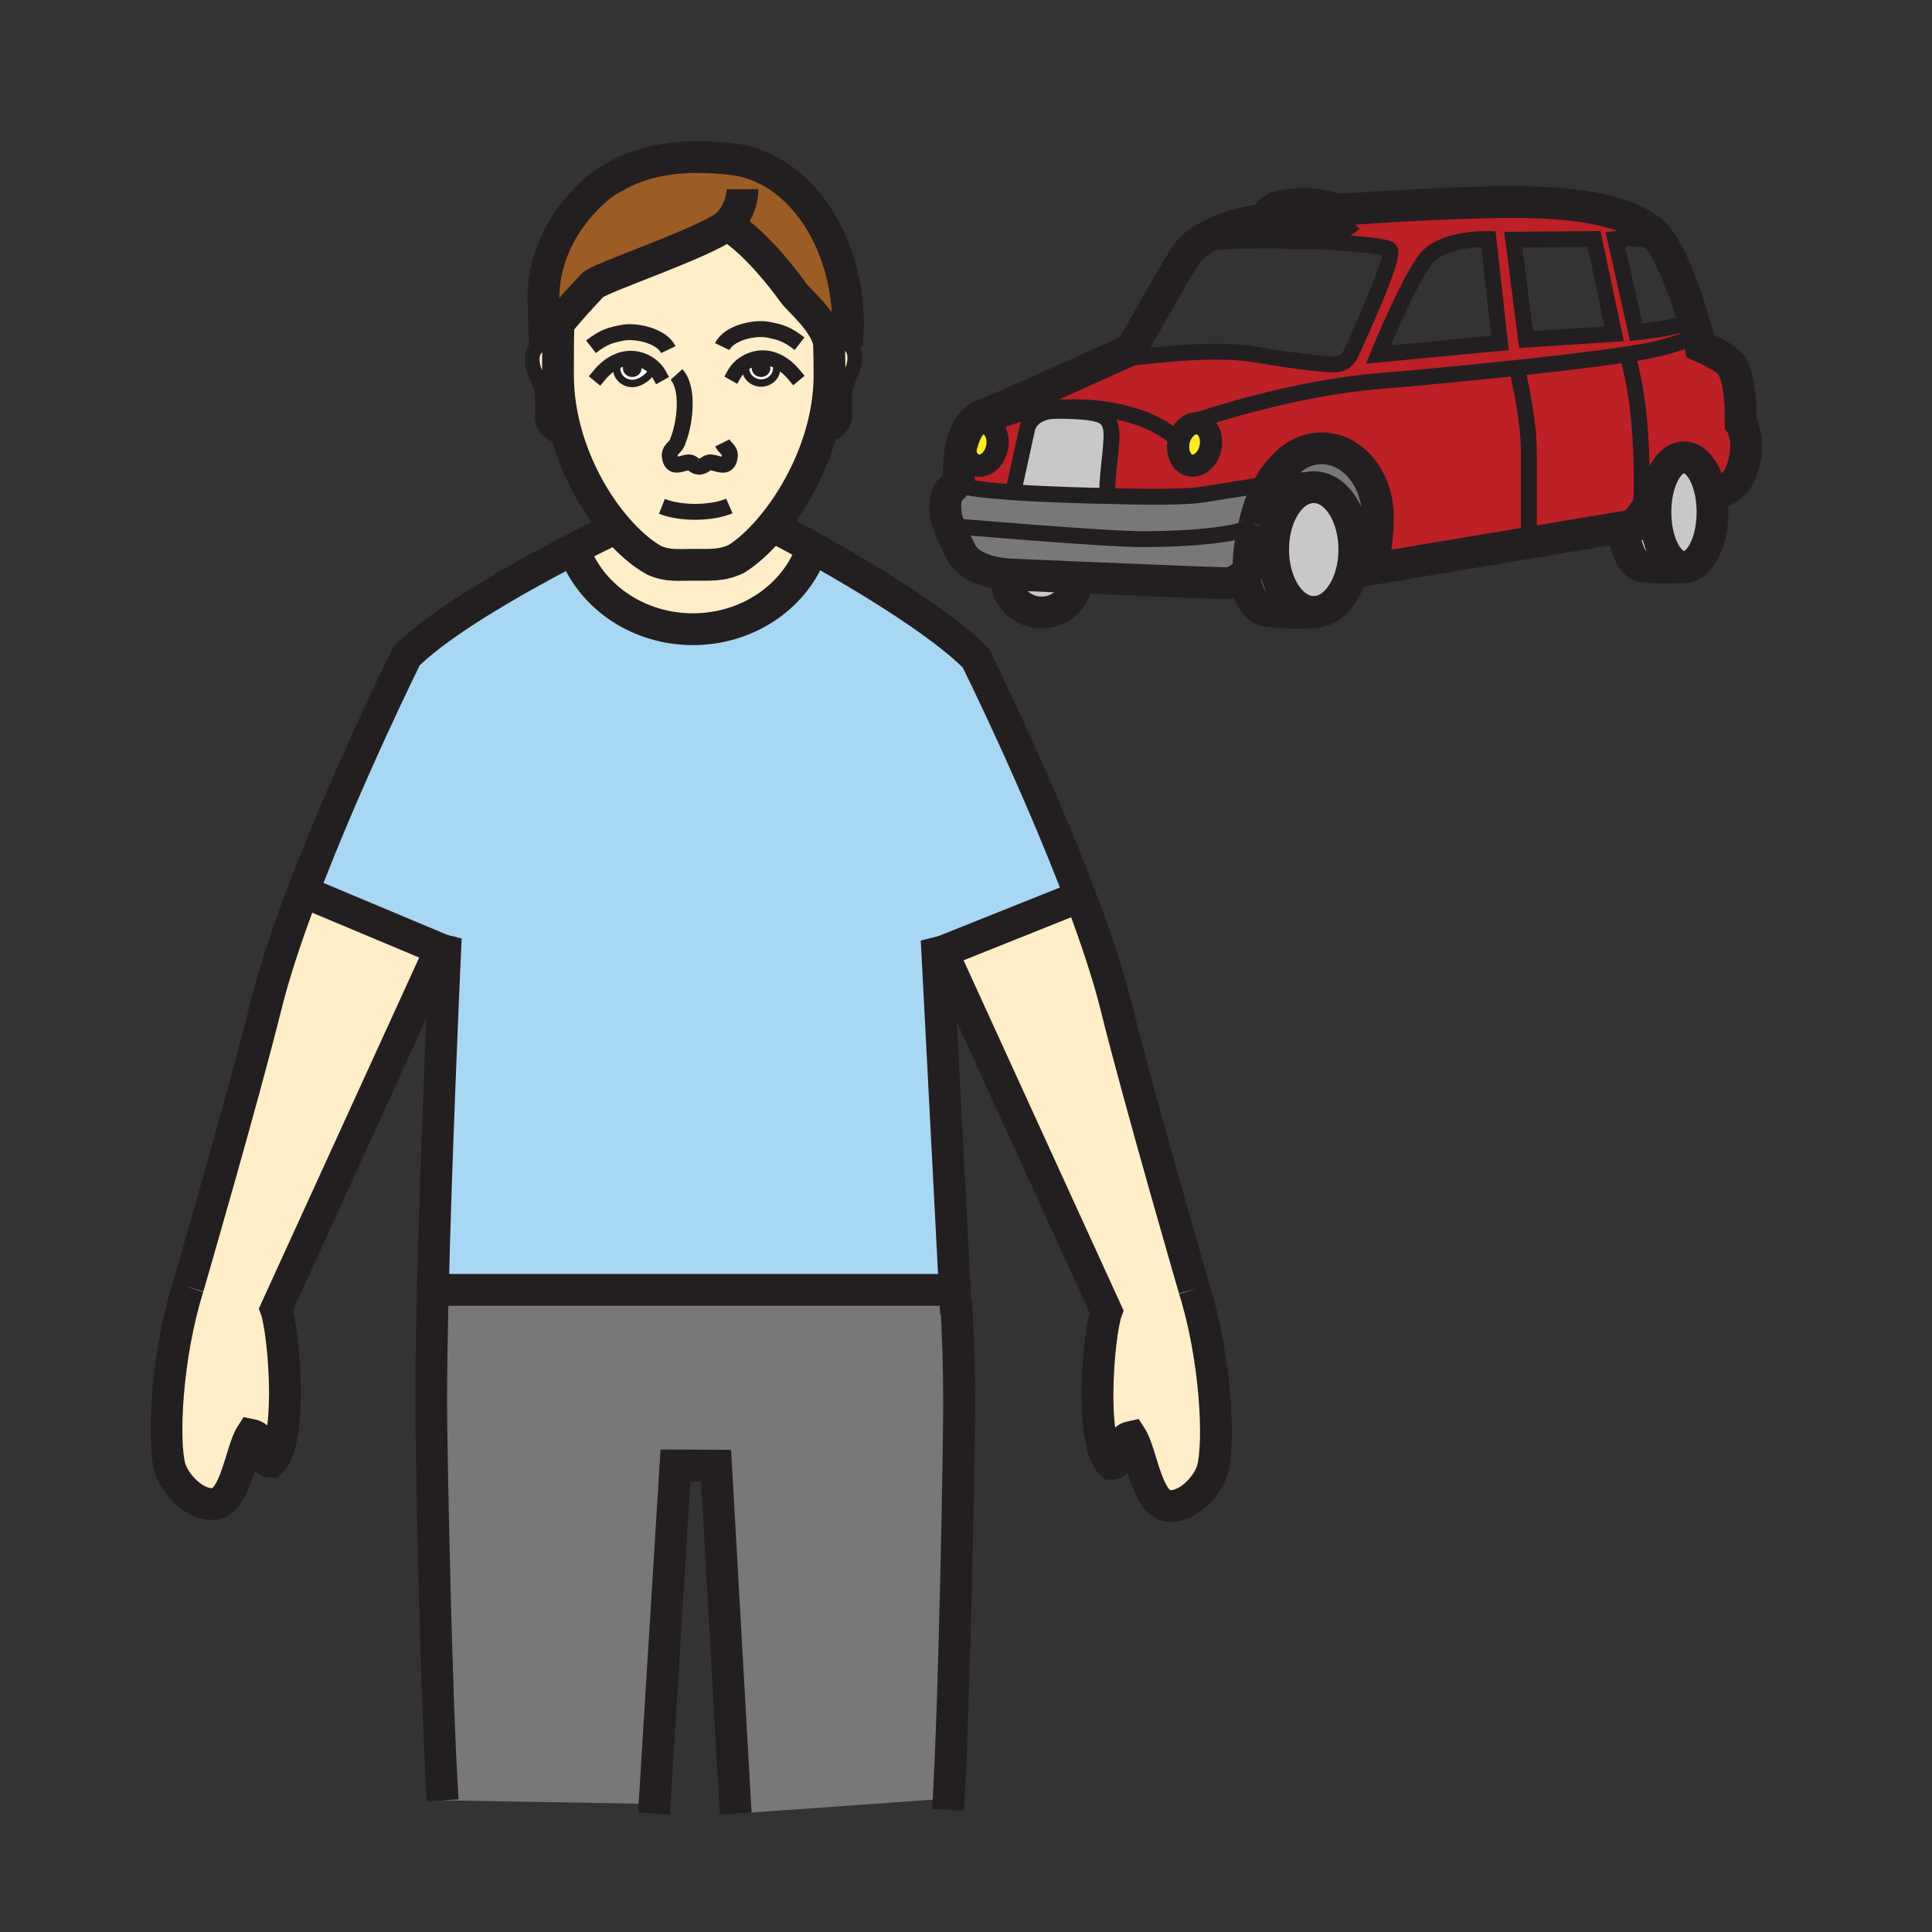 <?xml version="1.0" encoding="iso-8859-1"?>
<!-- Generator: Adobe Illustrator 12.0.1, SVG Export Plug-In . SVG Version: 6.00 Build 51448)  -->
<!DOCTYPE svg PUBLIC "-//W3C//DTD SVG 1.1//EN" "http://www.w3.org/Graphics/SVG/1.1/DTD/svg11.dtd">
<svg  version="1.1" id="Layer_1" xmlns="http://www.w3.org/2000/svg" xmlns:xlink="http://www.w3.org/1999/xlink" width="850.394" height="850.394"
	 viewBox="0 0 850.394 850.394" style="overflow:visible;enable-background:new 0 0 850.394 850.394;" xml:space="preserve">
<rect x="0" y="0" width="850.394" height="850.394" fill="#333333" stroke="none"/>
<g>
	<g id="XMLID_6_">
		<g>
			<path style="fill:#FFEEC8;" d="M137.67,394.25l56.21,23.57l-72.39,158.47c1.8,4.94,3.93,21.27,3.93,36.79
				c0,13.189-1.54,25.8-6.12,30.37c-5.25,0-1.61-10.45-8.78-11.9c-4.55,7.09-6.72,29.351-16.17,30.391
				c-8.51,1.01-17.58-8.91-19.54-15.881c-3.32-11.85-1.54-49.189,7.98-79.529c0,0,24.39-83.91,34.31-123.95
				c3.59-14.51,9.26-31.39,15.73-48.53L137.67,394.25z"/>
			<path style="fill:#FFEEC8;" d="M475.67,394.95c6.47,17.14,12.14,34.02,15.73,48.53c9.89,40.039,34.29,123.96,34.29,123.96
				c9.51,30.319,11.31,67.67,7.979,79.5c-1.95,7-11,16.89-19.54,15.88c-9.45-1.03-11.62-23.29-16.189-30.391
				c-7.141,1.49-3.48,11.91-8.761,11.91c-4.58-4.56-6.109-17.13-6.109-30.29c0-15.54,2.14-31.91,3.949-36.859L414.71,418.92L472,396
				L475.67,394.95z"/>
			<path style="fill:#797878;" d="M420.58,573.67l0.31-0.02c0.77,13.02,1.28,27.899,1.28,44.46c0,17.92-1.89,126.069-4.61,173.699
				l-1.23-0.06l-92.51,6.52l-8.64-153.149l-17.86-0.09l-9.22,149.1L286,794l-91.15-1.56c-2.95-45.73-5.06-156.28-5.06-175.171
				c0-13.96,0.28-31.13,0.73-49.539l3.98,0.02h222.51l3.25-0.17L420.58,573.67z"/>
			<path style="fill:#C8C8C8;" d="M741.22,249.58c-6.95,0-12.569-10.81-12.569-24.15c0-2.66,0.22-5.21,0.63-7.6
				c1.66-9.62,6.37-16.56,11.939-16.56c5.431,0,10.05,6.6,11.811,15.85c0.489,2.59,0.76,5.39,0.76,8.31
				C753.79,238.77,748.17,249.58,741.22,249.58z"/>
			<path style="fill:#C8C8C8;" d="M723.11,226.16l6.069-8.35l0.101,0.02c-0.41,2.39-0.63,4.94-0.63,7.6
				c0,13.34,5.619,24.15,12.569,24.15c0,0-10.21,0.83-18.63-0.42c-5.64-0.84-7.54-11.93-8.13-17.19l5.04-0.84L723.11,226.16z"/>
			<path style="fill:#BD2025;" d="M716.26,155.96c5.61-0.86,10.141-1.69,13.2-2.44c16.86-4.16,17.54-6.47,17.55-6.77
				c0.58,2.16,1.061,4.04,1.41,5.56c0,0,9.42,4.03,12.92,7.53c3.49,3.49,4.84,14.8,4.84,22.6c0,1.87,0,3.16,0,4.03
				c0,0,3.761,4.84,1.88,15.33c-1.88,10.5-7.26,14.26-12.109,14.8l-2.92,0.52c-1.761-9.25-6.38-15.85-11.811-15.85
				c-5.569,0-10.279,6.94-11.939,16.56l-0.101-0.02l-6.069,8.35l-0.75-0.54c1.489-41.67-3.86-61.5-5.98-68.85L716.26,155.96z"/>
			<path style="fill:#BD2025;" d="M667.66,161.95c18.25-1.95,36.07-4.06,48.59-5.99h0.01l0.12,0.81c2.12,7.35,7.47,27.18,5.98,68.85
				l0.75,0.54l-3.61,4.97l-5.04,0.84l-41.5,6.94c0-0.56,0-23.06,0-40.2C672.96,186.73,669.69,170.73,667.66,161.95z"/>
			<path style="fill:#FAA41A;" d="M580.34,90.23c0,0,4.99,0.79,8.55,2.12c1.301,0.48,2.41,1.03,3.021,1.64
				c0.99,0.99,1.439,1.44,1.68,1.68c0,0-7.45,7.23-22.13,7.23c-0.43,0-0.86-0.01-1.29-0.02c-1.45-0.04-2.979-0.16-4.56-0.35
				c-1.83-0.22-3.341-0.42-4.58-0.59c0,0-1.69-1.36-2.16-5.59c-0.08-0.69-0.12-1.45-0.12-2.29
				C558.75,90.16,572.81,89.01,580.34,90.23z"/>
			<path style="fill:#C8C8C8;" d="M578.25,214.42c8.06,0,14.87,8.18,17.1,19.43c0.511,2.54,0.78,5.24,0.78,8.04
				c0,15.18-8,27.47-17.88,27.47s-17.88-12.29-17.88-27.47C560.37,226.72,568.37,214.42,578.25,214.42z"/>
			<path style="fill:#797878;" d="M559,212.99c3.98-6.6,8.15-9.95,9.19-10.73c0.01-0.01,0.02-0.02,0.04-0.03
				c0.029-0.02,0.06-0.05,0.09-0.07c3.859-3.05,8.479-4.82,13.43-4.82c13.64,0,24.7,13.42,24.7,29.97c0,0.57,0,1.14-0.021,1.69
				l-11.08,4.85c-2.229-11.25-9.04-19.43-17.1-19.43h-20.07C558.45,213.92,558.72,213.45,559,212.99z"/>
			<path style="fill:#C8C8C8;" d="M578.25,269.5c-4.16,0.2-12.86,0.42-20.4-0.62c-7.47-1.03-9.68-12.02-10.229-15.93
				c1.29-1.3,1.99-2.45,1.99-2.45c0-4.35,0-9.88,2.489-19.74l0.011-0.01c0.43-1.71,0.939-3.55,1.529-5.54
				c1.271-4.23,2.86-7.81,4.53-10.79h0.01h20.07c-9.88,0-17.88,12.3-17.88,27.47c0,15.18,8,27.47,17.88,27.47V269.5z"/>
			<path style="fill:#BD2025;" d="M570.13,106c-17.979-0.45-36.52-0.02-43.66,1.92l-0.189-0.23c7.2-5.9,19.729-10.13,32.59-11.34
				c0.47,4.23,2.16,5.59,2.16,5.59c1.239,0.17,2.75,0.37,4.58,0.59c1.58,0.19,3.109,0.31,4.56,0.35c0.43,0.01,0.86,0.02,1.29,0.02
				l-0.08,3.13C570.96,106.02,570.55,106.01,570.13,106z"/>
			<path style="fill:#FBED24;" d="M524.73,186.66c1-0.34,2.05-0.43,3.09-0.2c3.84,0.83,6.069,5.63,4.96,10.71
				c-1.11,5.08-5.13,8.52-8.971,7.69c-3.85-0.84-6.069-5.64-4.97-10.72c0.76-3.48,2.891-6.19,5.391-7.28
				C524.39,186.78,524.56,186.72,524.73,186.66z"/>
			<path style="fill:#C8C8C8;" d="M465.13,180.82c11.3,0,16.98,0.78,19.91,2.15c4.84,2.29,4.71,7.27,3.5,18.3
				c-0.86,7.76-1.09,11.78-1.16,13.49c-0.02,0.71-0.02,1.02-0.02,1.02l-0.04,2.52c-6.78-0.11-25.16-0.52-41.13-1.61l0.1-1.43
				l5.92-26.91c0,0,1.42-6.62,10.91-7.45C463.76,180.85,464.42,180.82,465.13,180.82z"/>
			<path style="fill:#BD2025;" d="M527.82,186.46c-1.04-0.23-2.09-0.14-3.09,0.2c-0.171,0.06-0.341,0.12-0.5,0.2l-0.271-0.8
				c0.16-0.05,0.32-0.11,0.5-0.17c9.87-3.41,46.04-15.16,83.53-18.25c14.75-1.21,37.529-3.33,59.67-5.69
				c2.03,8.78,5.3,24.78,5.3,36.76c0,17.14,0,39.64,0,40.2l-69.28,11.59c0,0,2.54-8.65,2.75-21.5c0.021-0.55,0.021-1.12,0.021-1.69
				c0-16.55-11.061-29.97-24.7-29.97c-4.95,0-9.57,1.77-13.43,4.82c-0.03,0.02-0.061,0.05-0.09,0.07
				c-0.021,0.01-0.03,0.02-0.04,0.03c-1.04,0.78-5.21,4.13-9.19,10.73c0,0-15.48,2.47-29.57,4.69c-10.89,1.71-39.42,0.67-39.42,0.67
				s-0.97-0.01-2.689-0.05l0.04-2.52c0,0,0-0.31,0.02-1.02c0.07-1.71,0.3-5.73,1.16-13.49c1.21-11.03,1.34-16.01-3.5-18.3
				c-2.93-1.37-8.61-2.15-19.91-2.15c-0.71,0-1.37,0.03-2.01,0.08l-0.101-1.25c20.101-1.87,43.641,2.31,55.82,14.49
				c-1.1,5.08,1.12,9.88,4.97,10.72c3.841,0.83,7.86-2.61,8.971-7.69C533.89,192.09,531.66,187.29,527.82,186.46z"/>
			<path style="fill:#A8D7F4;" d="M429.51,289.63c0,0,26.73,53.88,46.16,105.32L472,396l-57.29,22.92l-2.43-5.31l0.32,6.15
				l7.66,147.82l-3.25,0.17H194.5l-3.98-0.02c1.43-58.061,4.49-128.4,5.42-149.05c0.17-3.84,0.27-5.96,0.27-5.96l-2.33,5.1
				l-56.21-23.57l-4.84-0.2c19.42-51.43,46.13-105.31,46.13-105.31c12.1-12.09,35.39-26.31,55.66-37.52
				c4.75-2.63,9.34-5.08,13.57-7.31l5.23,0.12c7.91,19.24,28.02,32.92,51.57,32.92c23.6,0,43.73-13.71,51.61-33l1.68-2.51
				c5.39,3,11.75,6.64,18.51,10.67C395.59,263.31,417.42,277.54,429.51,289.63z"/>
			<path style="fill:#C8C8C8;" d="M446.03,252.93c0,0,12.37,0.53,28.13,1.2c0,8.55-7.03,15.47-15.69,15.47
				c-8.649,0-15.68-6.92-15.68-15.47l0.03-1.39C444.77,252.93,446.03,252.93,446.03,252.93z"/>
			<path style="fill:#FBED24;" d="M429.86,204.86c-3.841-0.84-6.07-5.64-4.96-10.72c0.13-0.57,0.29-1.12,0.48-1.65
				c1.53-4.15,5.07-6.78,8.49-6.03c0.6,0.13,1.149,0.35,1.67,0.66c2.79,1.66,4.229,5.76,3.3,10.05
				C437.73,202.25,433.71,205.69,429.86,204.86z"/>
			<path style="fill:#BD2025;" d="M518.84,194.14c-12.18-12.18-35.72-16.36-55.82-14.49c-0.01,0-0.01,0-0.02,0
				c-10.26,0.96-19.63,3.5-26.12,7.36l-1.34,0.11c-0.521-0.31-1.07-0.53-1.67-0.66c-3.42-0.75-6.96,1.88-8.49,6.03l-0.95-0.33
				c0-0.01,0.01-0.02,0.01-0.03c1.53-4.04,3.98-7.55,7.87-9.16c13.71-5.65,47.471-20.91,60.44-26.81l0.23,1.9
				c0.199-0.03,0.409-0.05,0.619-0.08c17.881-2.09,41.73-4.83,59.17-1.92c9.601,1.6,19.221,3.16,28.891,4.01
				c6.47,0.57,10.54,1.23,13.34-5.26c2.96-6.86,19.38-41.84,16.72-44.9c-1.529-1.75-20.42-3.34-40.34-3.88l0.08-3.13
				c14.68,0,22.13-7.23,22.13-7.23c-0.24-0.24-0.689-0.69-1.68-1.68c-0.61-0.61-1.72-1.16-3.021-1.64
				c14.341-1.01,62.601-4.17,87.16-3.27c29.061,1.08,41.38,6.26,49.5,11.57c2.59,1.69,5.13,4.98,7.521,9.16
				c-3.95-6.56-22.08-4.59-22.08-4.59l9.2,41.05c18.869-2.09,24.97-4.87,25.27-5.01c0.58,1.95,1.1,3.8,1.55,5.48v0.01
				c-0.01,0.3-0.689,2.61-17.55,6.77c-3.06,0.75-7.59,1.58-13.2,2.44h-0.01c-12.52,1.93-30.34,4.04-48.59,5.99
				c-22.141,2.36-44.92,4.48-59.67,5.69c-37.49,3.09-73.66,14.84-83.53,18.25c-0.18,0.06-0.34,0.12-0.5,0.17l0.271,0.8
				C521.73,187.95,519.6,190.66,518.84,194.14z M710.48,146.95l-8.841-41.76l-35.56,0.32l5.65,43.96L710.48,146.95z M660.21,150.93
				l-5.06-45.71c0,0-18.221-0.69-26.45,7.54c-7.271,7.27-22.03,43.28-22.03,43.28L660.21,150.93z"/>
			<path style="fill:#797878;" d="M446.19,216.69c15.97,1.09,34.35,1.5,41.13,1.61c1.72,0.04,2.689,0.05,2.689,0.05
				s28.53,1.04,39.42-0.67c14.09-2.22,29.57-4.69,29.57-4.69c-0.28,0.46-0.55,0.93-0.82,1.43h-0.01c-1.67,2.98-3.26,6.56-4.53,10.79
				c-0.59,1.99-1.1,3.83-1.529,5.54l-0.011,0.01c-5.04,5.01-31.56,6.56-49.04,6.56c-17.489,0-85.319-5.86-85.319-5.86h-0.01
				c-0.79-2.08-1.03-3.02-1.03-3.02s-2.15-9.14,1.62-12.91c0.82-0.82,1.47-1.47,1.97-1.97l1.79,0.08
				C426.64,215.01,435.92,215.99,446.19,216.69z"/>
			<path style="fill:#BD2025;" d="M446.29,215.26l-0.1,1.43c-10.271-0.7-19.551-1.68-24.11-3.05l-1.79-0.08
				c1.79-1.8,1.79-1.8,1.79-1.8s-0.91-10.98,2.35-19.6l0.95,0.33c-0.19,0.53-0.35,1.08-0.48,1.65c-1.11,5.08,1.12,9.88,4.96,10.72
				c3.85,0.83,7.87-2.61,8.979-7.69c0.93-4.29-0.51-8.39-3.3-10.05l1.34-0.11c6.49-3.86,15.86-6.4,26.12-7.36c0.01,0,0.01,0,0.02,0
				l0.101,1.25c-9.49,0.83-10.91,7.45-10.91,7.45L446.29,215.26z"/>
			<path style="fill:#797878;" d="M417.74,231.46c0,0,67.83,5.86,85.319,5.86c17.48,0,44-1.55,49.04-6.56
				c-2.489,9.86-2.489,15.39-2.489,19.74c0,0-0.7,1.15-1.99,2.45c-1.7,1.73-4.44,3.74-7.97,3.74c-3.86,0-39.341-1.46-65.49-2.56
				c-15.76-0.67-28.13-1.2-28.13-1.2s-1.261,0-3.21-0.19c-5.4-0.51-16.03-2.42-19.66-9.5c-2.87-5.59-4.51-9.42-5.43-11.78H417.74z"
				/>
			<path style="fill:#FFEEC8;" d="M372.69,151.17c4.85,2.18,3.91,8.86,2.18,12.37c-4.69,9.57-2.55,13.1-3.14,20.4
				c-0.23,2.78-3.4,8.18-10.01,6.92l-0.36-0.1c2.37-8.23,3.76-16.9,3.76-25.72c0-4.98-0.06-8.43-0.22-14.44
				c0.04,0.19,0.09,0.37,0.12,0.56l0.65-0.14c1.52-0.54,3.21-0.72,5.05-0.43C371.46,150.71,372.12,150.9,372.69,151.17z"/>
			<path style="fill:#FFEEC8;" d="M271.25,232.26c5.47,6.38,11.23,11.32,16.63,14.34c6.1,2.7,10.54,2,17.48,2
				c7.51,0,12.45,0.45,18.94-2.67c4.64-2.96,9.7-7.51,14.63-13.28l3.28,0.07c0,0,6.48,3.36,16.07,8.72l-1.68,2.51
				c-7.88,19.29-28.01,33-51.61,33c-23.55,0-43.66-13.68-51.57-32.92l-5.23-0.12C259.62,237.9,268.51,233.58,271.25,232.26z"/>
			<path style="fill:#231F20;" d="M337.47,162.1c0,1.22-1.11,2.21-2.49,2.21c-1.36,0-2.47-0.99-2.47-2.21
				c0-1.22,1.11-2.21,2.47-2.21C336.36,159.89,337.47,160.88,337.47,162.1z"/>
			<path style="fill:#FFFFFF;" d="M334.98,164.31c1.38,0,2.49-0.99,2.49-2.21c0-1.22-1.11-2.21-2.49-2.21
				c-1.36,0-2.47,0.99-2.47,2.21C332.51,163.32,333.62,164.31,334.98,164.31z M341.89,162.04c0,3.62-3.08,6.55-6.86,6.55
				c-3.79,0-6.87-2.93-6.87-6.55c0-0.51-0.07-0.74-0.08-0.95l-1.95-0.02c2.53-2.17,5.9-3.53,9.19-3.61
				c2.46-0.06,4.76,0.52,6.87,1.54l-0.48,1.02C341.96,160.6,341.89,161.05,341.89,162.04z"/>
			<path style="fill:#9C5C25;" d="M320.87,99.44c-0.42-0.25-0.64-0.37-0.64-0.37c-0.03,0.02-0.05,0.04-0.08,0.05
				c-12.3,8.59-53.79,22.27-59.06,26.15c0,0-9.79,10.09-16.32,18.54c-2.18,2.82-4,5.46-4.97,7.48l-0.61-19.91
				c0-31.76,25.92-50.2,25.92-50.2c2.99-2.04,5-3.06,5-3.06c13.22-7.87,30.33-10.64,52.13-8.1c26.34,3.07,46.55,29.3,50.4,61.95
				c0.62,5.25,0.94,13.58,0.05,19.2c-0.57-0.27-1.23-0.46-1.97-0.58c-1.84-0.29-3.53-0.11-5.05,0.43l-0.65,0.14
				c-0.03-0.19-0.08-0.37-0.12-0.56c-2.41-9.72-12.97-18.01-15.68-21.75C334.62,108.68,323.57,101.11,320.87,99.44z"/>
			<path style="fill:#FFEEC8;" d="M342.19,159c-2.11-1.02-4.41-1.6-6.87-1.54c-3.29,0.08-6.66,1.44-9.19,3.61l1.95,0.02
				c0.01,0.21,0.08,0.44,0.08,0.95c0,3.62,3.08,6.55,6.87,6.55c3.78,0,6.86-2.93,6.86-6.55c0-0.99,0.07-1.44-0.18-2.02L342.19,159z
				 M271.44,162.24c0,3.62,3.08,6.56,6.87,6.56c3.77,0,8.96-3.81,9.02-7.41c-2.55-2.24-5.98-3.65-9.32-3.72
				c-2.51-0.06-4.85,0.54-6.98,1.58l0.53,1.14C271.38,160.89,271.44,161.35,271.44,162.24z M307.73,205.48l0.58-0.04
				c-0.1,0-0.2,0-0.3-0.01c0,0-0.01,0-0.02,0C307.91,205.45,307.82,205.47,307.73,205.48z M324.3,245.93
				c-6.49,3.12-11.43,2.67-18.94,2.67c-6.94,0-11.38,0.7-17.48-2c-5.4-3.02-11.16-7.96-16.63-14.34
				c-9-10.47-17.23-24.81-21.83-40.88c-2.41-8.41-3.82-17.29-3.82-26.34c0-3,0-8.25,0.04-13.31c0.03-2.84,0.07-5.62,0.12-7.92h-0.99
				c6.53-8.45,16.32-18.54,16.32-18.54c5.27-3.88,46.76-17.56,59.06-26.15c0.13,0.12,0.39,0.23,0.72,0.32
				c2.7,1.67,13.75,9.24,28.35,29.41c2.71,3.74,13.27,12.03,15.68,21.75c0.16,6.01,0.22,9.46,0.22,14.44
				c0,8.82-1.39,17.49-3.76,25.72c-4.73,16.51-13.36,31.26-22.43,41.89C334,238.42,328.94,242.97,324.3,245.93z"/>
			<path style="fill:#231F20;" d="M280.76,162.12c0,1.21-1.11,2.2-2.47,2.2c-1.37,0-2.49-0.99-2.49-2.2c0-1.23,1.12-2.21,2.49-2.21
				C279.65,159.91,280.76,160.89,280.76,162.12z"/>
			<path style="fill:#FFFFFF;" d="M287.33,161.39c-0.06,3.6-5.25,7.41-9.02,7.41c-3.79,0-6.87-2.94-6.87-6.56
				c0-0.89-0.06-1.35,0.12-1.85l-0.53-1.14c2.13-1.04,4.47-1.64,6.98-1.58C281.35,157.74,284.78,159.15,287.33,161.39z
				 M278.29,164.32c1.36,0,2.47-0.99,2.47-2.2c0-1.23-1.11-2.21-2.47-2.21c-1.37,0-2.49,0.98-2.49,2.21
				C275.8,163.33,276.92,164.32,278.29,164.32z"/>
			<path style="fill:#FFEEC8;" d="M235.65,164.24c-1.93-3.94-2.88-11.82,4.15-12.95c1.84-0.29,3.53-0.11,5.05,0.43l0.79,0.01
				c-0.04,5.06-0.04,10.31-0.04,13.31c0,9.05,1.41,17.93,3.82,26.34l-0.62,0.17c-6.61,1.26-9.78-4.13-10-6.91
				C238.19,177.33,240.35,173.81,235.65,164.24z"/>
		</g>
		<g>
			<path style="fill:none;stroke:#231F20;stroke-width:14;" d="M82.79,566.53c0,0,24.39-83.91,34.31-123.95
				c3.59-14.51,9.26-31.39,15.73-48.53c19.42-51.43,46.13-105.31,46.13-105.31c12.1-12.09,35.39-26.31,55.66-37.52
				c4.75-2.63,9.34-5.08,13.57-7.31c11.43-6.01,20.32-10.33,23.06-11.65c0.58-0.28,0.88-0.42,0.88-0.42"/>
			<path style="fill:none;stroke:#231F20;stroke-width:14;" d="M194.85,792.44c-2.95-45.73-5.06-156.28-5.06-175.171
				c0-13.96,0.28-31.13,0.73-49.539c1.43-58.061,4.49-128.4,5.42-149.05c0.17-3.84,0.27-5.96,0.27-5.96l-2.33,5.1l-72.39,158.47
				c1.8,4.94,3.93,21.27,3.93,36.79c0,13.189-1.54,25.8-6.12,30.37c-5.25,0-1.61-10.45-8.78-11.9
				c-4.55,7.09-6.72,29.351-16.17,30.391c-8.51,1.01-17.58-8.91-19.54-15.881c-3.32-11.85-1.54-49.189,7.98-79.529"/>
			<path style="fill:none;stroke:#231F20;stroke-width:14;" d="M525.69,567.44c0,0-24.4-83.921-34.29-123.96
				c-3.591-14.511-9.261-31.391-15.73-48.53c-19.43-51.44-46.16-105.32-46.16-105.32c-12.09-12.09-33.92-26.32-52.72-37.52
				c-6.76-4.03-13.12-7.67-18.51-10.67c-9.59-5.36-16.07-8.72-16.07-8.72"/>
			<path style="fill:none;stroke:#231F20;stroke-width:14;" d="M420.81,578.14l-0.23-4.47l-0.32-6.09l-7.66-147.82l-0.32-6.15
				l2.43,5.31l72.31,158.271c-1.81,4.949-3.949,21.319-3.949,36.859c0,13.16,1.529,25.73,6.109,30.29c5.28,0,1.62-10.42,8.761-11.91
				c4.569,7.101,6.739,29.36,16.189,30.391c8.54,1.01,17.59-8.88,19.54-15.88c3.33-11.83,1.53-49.181-7.979-79.5"/>
			<path style="fill:none;stroke:#231F20;stroke-width:14;" d="M417.27,796.64c0.1-1.529,0.19-3.14,0.29-4.83
				c2.72-47.63,4.61-155.779,4.61-173.699c0-16.561-0.51-31.44-1.28-44.46"/>
			<polyline style="fill:none;stroke:#231F20;stroke-width:14;" points="323.82,798.27 315.18,645.12 297.32,645.03 288.1,794.13 
				287.84,798.27 			"/>
			<line style="fill:none;stroke:#231F20;stroke-width:14;" x1="194.5" y1="567.75" x2="417.01" y2="567.75"/>
			<path style="fill:none;stroke:#231F20;stroke-width:6.517;stroke-linecap:square;stroke-miterlimit:10;" d="M263.78,165.19
				c2.03-2.46,4.47-4.58,7.25-5.94c2.13-1.04,4.47-1.64,6.98-1.58c3.34,0.07,6.77,1.48,9.32,3.72c1.1,0.96,2.04,2.07,2.73,3.31"/>
			<path style="fill:none;stroke:#231F20;stroke-width:3.258;stroke-linecap:square;stroke-miterlimit:10;" d="M287.33,161.33
				c0,0.02,0,0.04,0,0.06c-0.06,3.6-5.25,7.41-9.02,7.41c-3.79,0-6.87-2.94-6.87-6.56c0-0.89-0.06-1.35,0.12-1.85"/>
			<path style="fill:none;stroke:#231F20;stroke-width:6.517;stroke-linecap:square;stroke-miterlimit:10;" d="M349.56,164.99
				c-2.06-2.49-4.54-4.64-7.37-5.99c-2.11-1.02-4.41-1.6-6.87-1.54c-3.29,0.08-6.66,1.44-9.19,3.61c-1.16,0.99-2.14,2.15-2.86,3.43"
				/>
			<path style="fill:none;stroke:#231F20;stroke-width:3.258;stroke-linecap:square;stroke-miterlimit:10;" d="M328.08,161.09
				c0.01,0.21,0.08,0.44,0.08,0.95c0,3.62,3.08,6.55,6.87,6.55c3.78,0,6.86-2.93,6.86-6.55c0-0.99,0.07-1.44-0.18-2.02"/>
			<path style="fill:none;stroke:#231F20;stroke-width:6.517;" d="M244.85,151.72c-1.52-0.54-3.21-0.72-5.05-0.43
				c-7.03,1.13-6.08,9.01-4.15,12.95c4.7,9.57,2.54,13.09,3.15,20.4c0.22,2.78,3.39,8.17,10,6.91"/>
			<path style="fill:none;stroke:#231F20;stroke-width:6.517;" d="M365.67,151.02c1.52-0.54,3.21-0.72,5.05-0.43
				c0.74,0.12,1.4,0.31,1.97,0.58c4.85,2.18,3.91,8.86,2.18,12.37c-4.69,9.57-2.55,13.1-3.14,20.4c-0.23,2.78-3.4,8.18-10.01,6.92"
				/>
			<path style="fill:none;stroke:#231F20;stroke-width:7;" d="M291.35,222.87c8.63,3.45,22.33,3.04,29.68-0.17"/>
			<path style="fill:none;stroke:#231F20;stroke-width:14;" d="M364.88,149.85c0.01,0.25,0.01,0.5,0.02,0.75
				c0.16,6.01,0.22,9.46,0.22,14.44c0,8.82-1.39,17.49-3.76,25.72c-4.73,16.51-13.36,31.26-22.43,41.89
				c-4.93,5.77-9.99,10.32-14.63,13.28c-6.49,3.12-11.43,2.67-18.94,2.67c-6.94,0-11.38,0.7-17.48-2
				c-5.4-3.02-11.16-7.96-16.63-14.34c-9-10.47-17.23-24.81-21.83-40.88c-2.41-8.41-3.82-17.29-3.82-26.34c0-3,0-8.25,0.04-13.31
				c0.03-2.84,0.07-5.62,0.12-7.92"/>
			<path style="fill:none;stroke:#231F20;stroke-width:7;" d="M308.01,205.43c3.25-0.61,2.68-2.54,6.18-1.69
				c3.03,0.73,6.24,2.25,6.99-2.49c0.53-3.25-1.93-3.68-3.23-6.3"/>
			<path style="fill:none;stroke:#231F20;stroke-width:7;" d="M297.77,164.83c5.42,5.97,3.78,19.96,1.35,27.25l-1.03,2.84
				c-1.3,2.61-3.75,3.03-3.22,6.3c0.75,4.72,3.96,3.22,6.99,2.49c3.5-0.84,2.69,1.58,6.13,1.72c0.01,0,0.02,0,0.02,0
				c0.1,0.01,0.2,0.01,0.3,0.01l-0.58,0.04c0.09-0.01,0.18-0.03,0.26-0.05"/>
			<path style="fill:none;stroke:#231F20;stroke-width:3.258;" d="M280.76,162.12c0,1.21-1.11,2.2-2.47,2.2
				c-1.37,0-2.49-0.99-2.49-2.2c0-1.23,1.12-2.21,2.49-2.21C279.65,159.91,280.76,160.89,280.76,162.12z"/>
			<path style="fill:none;stroke:#231F20;stroke-width:3.258;" d="M337.47,162.1c0,1.22-1.11,2.21-2.49,2.21
				c-1.36,0-2.47-0.99-2.47-2.21c0-1.22,1.11-2.21,2.47-2.21C336.36,159.89,337.47,160.88,337.47,162.1z"/>
			<path style="fill:none;stroke:#231F20;stroke-width:7;" d="M294.16,153.9c-2.92-6.17-14.38-8.57-20.19-7.42
				c-5.44,1.09-8.15,1.75-13.84,6.15"/>
			<path style="fill:none;stroke:#231F20;stroke-width:7;" d="M317.91,152.55c2.93-6.17,14.39-8.57,20.18-7.42
				c5.46,1.09,8.16,1.75,13.84,6.16"/>
			<path style="fill:none;stroke:#231F20;stroke-width:14;" d="M372.67,151.33c0.01-0.05,0.02-0.1,0.02-0.16
				c0.89-5.62,0.57-13.95-0.05-19.2c-3.85-32.65-24.06-58.88-50.4-61.95c-21.8-2.54-38.91,0.23-52.13,8.1c0,0-2.01,1.02-5,3.06
				c0,0-25.92,18.44-25.92,50.2l0.61,19.91c0.97-2.02,2.79-4.66,4.97-7.48c6.53-8.45,16.32-18.54,16.32-18.54
				c5.27-3.88,46.76-17.56,59.06-26.15c0.03-0.01,0.05-0.03,0.08-0.05c0,0,0.22,0.12,0.64,0.37c2.7,1.67,13.75,9.24,28.35,29.41
				c2.71,3.74,13.27,12.03,15.68,21.75c0.04,0.19,0.09,0.37,0.12,0.56c0.19,0.84,0.3,1.69,0.35,2.55"/>
			<path style="fill:none;stroke:#231F20;stroke-width:14;" d="M325.03,99.99c-0.61,0-2.9-0.18-4.16-0.55
				c-0.33-0.09-0.59-0.2-0.72-0.32c-0.05-0.04-0.08-0.08-0.1-0.13c3.77-3.67,6.75-9.66,6.75-15.74"/>
			<polyline style="fill:none;stroke:#231F20;stroke-width:14;" points="137.67,394.25 193.88,417.82 195.94,418.68 199.67,420.25 
							"/>
			<polyline style="fill:none;stroke:#231F20;stroke-width:14;" points="472,396 414.71,418.92 412.6,419.76 412,420 			"/>
			<path style="fill:none;stroke:#231F20;stroke-width:14;" d="M356.6,243.95c-7.88,19.29-28.01,33-51.61,33
				c-23.55,0-43.66-13.68-51.57-32.92"/>
			<path style="fill:none;stroke:#231F20;stroke-width:14;" d="M568.32,202.16c0.08-0.05,0.12-0.08,0.12-0.08"/>
			<path style="fill:none;stroke:#231F20;stroke-width:14;" d="M558.18,214.42c0.271-0.5,0.54-0.97,0.82-1.43
				c3.98-6.6,8.15-9.95,9.19-10.73"/>
			<path style="fill:none;stroke:#231F20;stroke-width:14;" d="M552.11,230.75c0.43-1.71,0.939-3.55,1.529-5.54
				c1.271-4.23,2.86-7.81,4.53-10.79"/>
			<path style="fill:none;stroke:#231F20;stroke-width:14;" d="M558.87,96.35c-12.86,1.21-25.39,5.44-32.59,11.34
				c-1.54,1.25-2.84,2.59-3.851,3.99c-4.76,6.65-24.489,42.13-24.489,42.13s-1.7,0.78-4.591,2.08c-0.199,0.09-0.399,0.18-0.6,0.27
				c-12.97,5.9-46.73,21.16-60.44,26.81c-3.89,1.61-6.339,5.12-7.87,9.16c0,0.01-0.01,0.02-0.01,0.03
				c-3.26,8.62-2.35,19.6-2.35,19.6s0,0-1.79,1.8c-0.5,0.5-1.15,1.15-1.97,1.97c-3.77,3.77-1.62,12.91-1.62,12.91
				s0.24,0.94,1.03,3.02c0.92,2.36,2.56,6.19,5.43,11.78c3.63,7.08,14.26,8.99,19.66,9.5c1.949,0.19,3.21,0.19,3.21,0.19
				s12.37,0.53,28.13,1.2c26.149,1.1,61.63,2.56,65.49,2.56c3.529,0,6.27-2.01,7.97-3.74c1.29-1.3,1.99-2.45,1.99-2.45
				c0-4.35,0-9.88,2.489-19.74"/>
			<path style="fill:none;stroke:#231F20;stroke-width:7;" d="M559,212.99c0,0-15.48,2.47-29.57,4.69
				c-10.89,1.71-39.42,0.67-39.42,0.67s-0.97-0.01-2.689-0.05c-6.78-0.11-25.16-0.52-41.13-1.61c-10.271-0.7-19.551-1.68-24.11-3.05
				"/>
			<path style="fill:none;stroke:#231F20;stroke-width:9.775;" d="M435.54,187.12c2.79,1.66,4.229,5.76,3.3,10.05
				c-1.109,5.08-5.13,8.52-8.979,7.69c-3.841-0.84-6.07-5.64-4.96-10.72c0.13-0.57,0.29-1.12,0.48-1.65
				c1.53-4.15,5.07-6.78,8.49-6.03C434.47,186.59,435.02,186.81,435.54,187.12z"/>
			<path style="fill:none;stroke:#231F20;stroke-width:9.775;" d="M524.23,186.86c0.159-0.08,0.329-0.14,0.5-0.2
				c1-0.34,2.05-0.43,3.09-0.2c3.84,0.83,6.069,5.63,4.96,10.71c-1.11,5.08-5.13,8.52-8.971,7.69c-3.85-0.84-6.069-5.64-4.97-10.72
				C519.6,190.66,521.73,187.95,524.23,186.86z"/>
			<path style="fill:none;stroke:#231F20;stroke-width:7;" d="M446.29,215.26l5.92-26.91c0,0,1.42-6.62,10.91-7.45
				c0.64-0.05,1.3-0.08,2.01-0.08c11.3,0,16.98,0.78,19.91,2.15c4.84,2.29,4.71,7.27,3.5,18.3c-0.86,7.76-1.09,11.78-1.16,13.49
				c-0.02,0.71-0.02,1.02-0.02,1.02"/>
			<path style="fill:none;stroke:#231F20;stroke-width:7;" d="M417.74,231.46c0,0,67.83,5.86,85.319,5.86
				c17.48,0,44-1.55,49.04-6.56l0.011-0.01"/>
			<path style="fill:none;stroke:#231F20;stroke-width:7;" d="M492.69,158.09c0.1-0.01,0.189-0.02,0.29-0.03
				c0.199-0.03,0.409-0.05,0.619-0.08c17.881-2.09,41.73-4.83,59.17-1.92c9.601,1.6,19.221,3.16,28.891,4.01
				c6.47,0.57,10.54,1.23,13.34-5.26c2.96-6.86,19.38-41.84,16.72-44.9c-1.529-1.75-20.42-3.34-40.34-3.88
				c-0.42-0.01-0.83-0.02-1.25-0.03c-17.979-0.45-36.52-0.02-43.66,1.92"/>
			<path style="fill:none;stroke:#231F20;stroke-width:14;" d="M747.01,146.75c0.58,2.16,1.061,4.04,1.41,5.56
				c0,0,9.42,4.03,12.92,7.53c3.49,3.49,4.84,14.8,4.84,22.6c0,1.87,0,3.16,0,4.03c0,0,3.761,4.84,1.88,15.33
				c-1.88,10.5-7.26,14.26-12.109,14.8"/>
			<path style="fill:none;stroke:#231F20;stroke-width:14;" d="M588.89,92.35c14.341-1.01,62.601-4.17,87.16-3.27
				c29.061,1.08,41.38,6.26,49.5,11.57c2.59,1.69,5.13,4.98,7.521,9.16c5.05,8.8,9.47,21.53,12.39,31.45
				c0.58,1.95,1.1,3.8,1.55,5.48"/>
			<path style="fill:none;stroke:#231F20;stroke-width:14;" d="M566.84,203.42c0.44-0.4,0.891-0.79,1.351-1.16
				c0.01-0.01,0.02-0.02,0.04-0.03c0.029-0.02,0.06-0.05,0.09-0.07c3.859-3.05,8.479-4.82,13.43-4.82c13.64,0,24.7,13.42,24.7,29.97
				c0,0.57,0,1.14-0.021,1.69c-0.21,12.85-2.75,21.5-2.75,21.5l69.28-11.59l41.5-6.94l5.04-0.84l3.61-4.97l6.069-8.35"/>
			<path style="fill:none;stroke:#231F20;stroke-width:14;" d="M578.25,214.42c8.06,0,14.87,8.18,17.1,19.43
				c0.511,2.54,0.78,5.24,0.78,8.04c0,15.18-8,27.47-17.88,27.47s-17.88-12.29-17.88-27.47
				C560.37,226.72,568.37,214.42,578.25,214.42z"/>
			<polyline style="fill:none;stroke:#231F20;stroke-width:13.033;" points="580.71,214.42 578.25,214.42 558.18,214.42 
				558.17,214.42 			"/>
			<path style="fill:none;stroke:#231F20;stroke-width:14;" d="M547.46,251.58c0,0,0.04,0.52,0.16,1.37
				c0.55,3.91,2.76,14.9,10.229,15.93c7.54,1.04,16.24,0.82,20.4,0.62c1.54-0.07,2.46-0.14,2.46-0.14"/>
			<path style="fill:none;stroke:#231F20;stroke-width:14;" d="M474.16,254.13c0,8.55-7.03,15.47-15.69,15.47
				c-8.649,0-15.68-6.92-15.68-15.47"/>
			<path style="fill:none;stroke:#231F20;stroke-width:7;" d="M606.67,156.04c0,0,14.76-36.01,22.03-43.28
				c8.229-8.23,26.45-7.54,26.45-7.54l5.06,45.71L606.67,156.04z"/>
			<polygon style="fill:none;stroke:#231F20;stroke-width:7;" points="710.48,146.95 671.73,149.47 666.08,105.51 701.64,105.19 			
				"/>
			<path style="fill:none;stroke:#231F20;stroke-width:7;" d="M745.47,141.25c0,0,0,0-0.01,0.01c-0.3,0.14-6.4,2.92-25.27,5.01
				l-9.2-41.05c0,0,18.13-1.97,22.08,4.59"/>
			<path style="fill:none;stroke:#231F20;stroke-width:14;" d="M753.03,217.12c0.489,2.59,0.76,5.39,0.76,8.31
				c0,13.34-5.62,24.15-12.57,24.15s-12.569-10.81-12.569-24.15c0-2.66,0.22-5.21,0.63-7.6c1.66-9.62,6.37-16.56,11.939-16.56
				C746.65,201.27,751.27,207.87,753.03,217.12z"/>
			<path style="fill:none;stroke:#231F20;stroke-width:14;" d="M714.22,229.24c0,0,0.05,1.08,0.24,2.73
				c0.59,5.26,2.49,16.35,8.13,17.19c8.42,1.25,18.63,0.42,18.63,0.42"/>
			<path style="fill:none;stroke:#231F20;stroke-width:7;" d="M667.66,161.94v0.01c2.03,8.78,5.3,24.78,5.3,36.76
				c0,17.14,0,39.64,0,40.2c0,0.01,0,0.01,0,0.01"/>
			<path style="fill:none;stroke:#231F20;stroke-width:7;" d="M716.38,156.77c2.12,7.35,7.47,27.18,5.98,68.85"/>
			<path style="fill:none;stroke:#231F20;stroke-width:7;" d="M521.83,186.81c0,0,0.74-0.27,2.13-0.75c0.16-0.05,0.32-0.11,0.5-0.17
				c9.87-3.41,46.04-15.16,83.53-18.25c14.75-1.21,37.529-3.33,59.67-5.69c18.25-1.95,36.07-4.06,48.59-5.99h0.01
				c5.61-0.86,10.141-1.69,13.2-2.44c16.86-4.16,17.54-6.47,17.55-6.77v-0.01c0-0.02,0-0.03,0-0.03"/>
			<path style="fill:none;stroke:#231F20;stroke-width:14;" d="M593.59,95.67c0,0-7.45,7.23-22.13,7.23c-0.43,0-0.86-0.01-1.29-0.02
				c-1.45-0.04-2.979-0.16-4.56-0.35c-1.83-0.22-3.341-0.42-4.58-0.59c0,0-1.69-1.36-2.16-5.59c-0.08-0.69-0.12-1.45-0.12-2.29
				c0-3.9,14.06-5.05,21.59-3.83c0,0,4.99,0.79,8.55,2.12c1.301,0.48,2.41,1.03,3.021,1.64c0.99,0.99,1.439,1.44,1.75,1.75
				C593.64,95.72,593.62,95.7,593.59,95.67z"/>
			<path style="fill:none;stroke:#231F20;stroke-width:7;" d="M436.88,187.01c6.49-3.86,15.86-6.4,26.12-7.36c0.01,0,0.01,0,0.02,0
				c20.101-1.87,43.641,2.31,55.82,14.49"/>
		</g>
	</g>
</g>
<rect style="fill:none;" width="850.394" height="850.394"/>
</svg>
